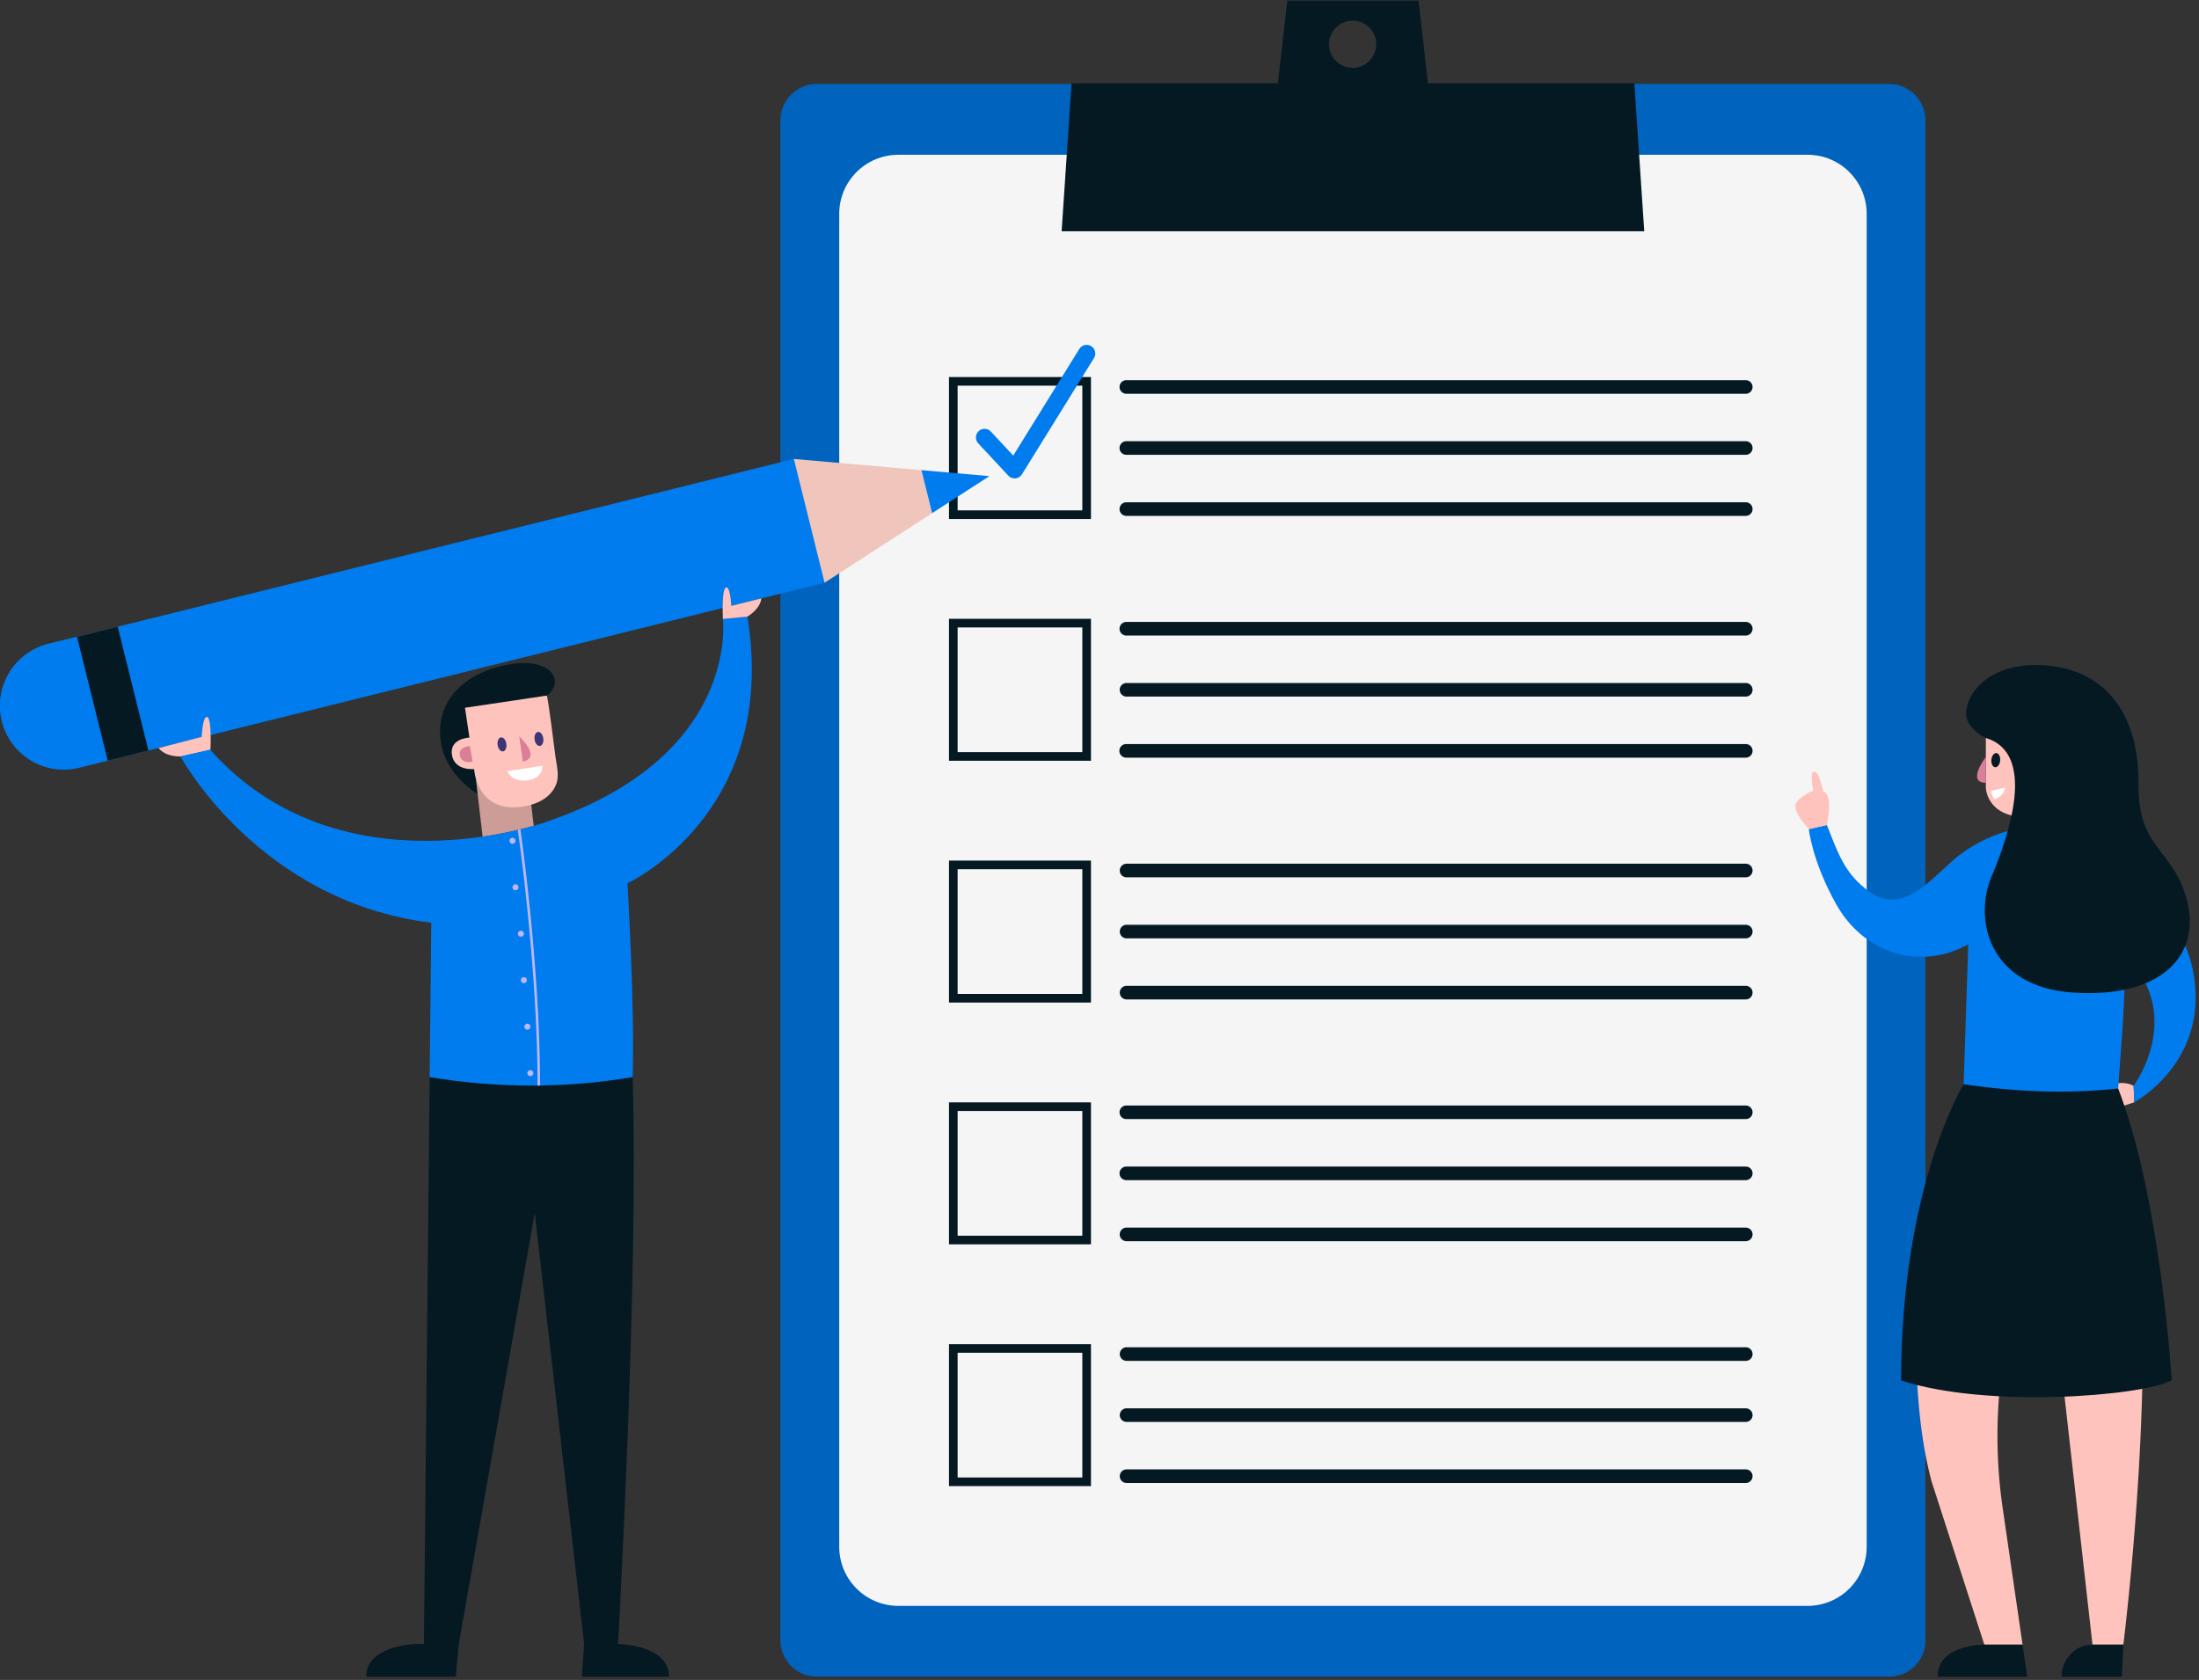 <svg xmlns="http://www.w3.org/2000/svg" width="483" height="369" fill="none"><rect width="100%" height="100%" fill="#333333" stroke="none"/><path fill="#0063BE" d="M422.917 26.447a8 8 0 0 0-8-8H179.416a8 8 0 0 0-8 8v333.834a8 8 0 0 0 8 8h235.501a8 8 0 0 0 8-8z"/><path fill="#F5F5F5" d="M184.332 339.752V46.974c0-7.168 5.81-12.978 12.978-12.978h199.718c7.168 0 12.978 5.81 12.978 12.978v292.778c0 7.168-5.81 12.978-12.978 12.978H197.31c-7.168 0-12.978-5.81-12.978-12.978"/><path fill="#051923" d="M361.152 50.798h-127.97l2.174-32.491h123.622z"/><path fill="#051923" d="M311.584.137h-28.837l-2.173 19.169h33.184zm-14.418 14.761a5.177 5.177 0 1 1 0-10.353 5.177 5.177 0 0 1 0 10.353"/><path stroke="#051923" stroke-miterlimit="10" stroke-width="1.895" d="M238.677 83.762h-29.288v29.288h29.288z"/><path fill="#051923" d="M383.448 86.49H247.395a1.493 1.493 0 0 1 0-2.986h136.053a1.493 1.493 0 1 1 0 2.986M383.448 99.9H247.395a1.493 1.493 0 0 1 0-2.986h136.053a1.493 1.493 0 1 1 0 2.986M383.448 113.312H247.395a1.493 1.493 0 0 1 0-2.986h136.053a1.493 1.493 0 0 1 0 2.986M383.448 192.701H247.395a1.494 1.494 0 0 1 0-2.986h136.053a1.492 1.492 0 1 1 0 2.986M383.448 206.111H247.395a1.494 1.494 0 0 1 0-2.986h136.053a1.492 1.492 0 1 1 0 2.986M383.448 219.523H247.395a1.494 1.494 0 0 1 0-2.986h136.053a1.493 1.493 0 0 1 0 2.986M383.448 245.808H247.395a1.493 1.493 0 0 1 0-2.986h136.053a1.493 1.493 0 0 1 0 2.986M383.448 259.218H247.395a1.493 1.493 0 0 1 0-2.986h136.053a1.493 1.493 0 0 1 0 2.986M383.448 272.628H247.395a1.493 1.493 0 0 1 0-2.985h136.053a1.492 1.492 0 1 1 0 2.985M383.448 298.914H247.395a1.494 1.494 0 0 1 0-2.986h136.053a1.492 1.492 0 1 1 0 2.986M383.448 312.324H247.395a1.494 1.494 0 0 1 0-2.986h136.053a1.492 1.492 0 1 1 0 2.986M383.448 325.736H247.395a1.494 1.494 0 0 1 0-2.986h136.053a1.492 1.492 0 1 1 0 2.986M383.448 139.595H247.395a1.493 1.493 0 0 1 0-2.986h136.053a1.493 1.493 0 0 1 0 2.986M383.448 153.005H247.395a1.493 1.493 0 0 1 0-2.985h136.053a1.492 1.492 0 1 1 0 2.985M383.448 166.417H247.395a1.493 1.493 0 1 1 0-2.985h136.053a1.492 1.492 0 1 1 0 2.985"/><path stroke="#051923" stroke-miterlimit="10" stroke-width="1.895" d="M238.677 136.867h-29.288v29.288h29.288zM238.677 189.975h-29.288v29.288h29.288zM238.677 296.188h-29.288v29.288h29.288zM238.677 243.082h-29.288v29.288h29.288z"/><path stroke="#007CEE" stroke-linecap="round" stroke-linejoin="round" stroke-miterlimit="10" stroke-width="3.791" d="m216.25 96.085 6.608 7.099 15.818-25.536"/><path fill="#FFC3BD" d="M468.639 238.506s-1.774-1.127-4.399-.369c.788 4.169.984 5.153.984 5.153l3.561-1.176z"/><path fill="#FFC3BD" d="m465.239 239.089-33.937-.952c-3.827 11.64-8.46 31.536-9.681 42.048-1.222 10.512-1.361 30.623 2.7 45.402l11.533 35.664h8.391l-4.369-30.03a109.75 109.75 0 0 1 4.646-50.968l4.473-13.22 10.611 94.218h6.782c2.513-21.171 8.853-85.177-1.149-122.162"/><path fill="#051923" d="M425.582 368.279h19.685l-1.022-7.029h-8.391s-10.272-.142-10.272 7.029M452.809 368.279h13.253l.327-7.028h-6.782c-3.67-.038-6.798 3.146-6.798 7.028"/><path fill="#FFC3BD" d="M436.182 156.122v16.922s.142 6.417 8.897 6.417c10.119 0 9.247-9.732 9.247-9.732s4.362-.174 4.362-3.837-4.362-3.141-4.362-3.141v-6.63z"/><path fill="#007CEE" d="M453.906 183.326c-7.616-3.463-16.382-.61-22.854 3.976-5.854 4.148-12.335 14.35-20.424 8.569-5.471-3.909-6.898-8.416-9.363-14.662l-3.97.897s.753 7.213 6.1 16.652c5.805 10.249 17.287 14.1 27.306 9.476q.813-.375 1.615-.821l-1.291 39.164 33.95-.01c-.147-18.22 8.236-54.464-11.069-63.241"/><path fill="#007CEE" d="M450.455 182.105s21.957 2.583 30.633 28.615c5.923 21.624-12.303 31.394-12.303 31.394l-.147-3.607s12.159-16.356-3.13-29.853"/><path fill="#051923" d="M436.18 162.096s-3.505-1.571-4.204-4.407c-.963-3.911 3.839-12.606 17.402-11.529 13.562 1.077 20.467 11.233 20.322 26.007-.143 14.773 8.013 14.157 10.782 26.16s-6.331 20.928-25.094 19.698c-18.763-1.232-21.841-16.312-17.994-25.391s10.039-27.152-1.214-30.538M465.24 239.088c-10.988 1.194-22.319.792-33.938-.951 0 0-13.73 22.31-13.73 65.072 18.608 6.13 52.62 3.527 59.438 0 0 0-2.364-39.855-11.77-64.121"/><path fill="#FFC3BD" d="M401.264 181.21s1.533-6.741-.814-7.389c-.81-3.642-1.458-4.533-2.186-4.29s0 4.128 0 4.128-3.199 1.278-3.847 2.984c-.647 1.706 2.876 5.464 2.876 5.464z"/><path fill="#051923" d="M439.324 167.049c-.071.858-.56 1.517-1.093 1.473s-.907-.775-.836-1.632c.071-.858.56-1.517 1.093-1.474.532.044.907.775.836 1.633"/><path fill="#DB7E98" d="M436.179 166.268s-4.345 5.651 0 5.67Z"/><path fill="#fff" d="m437.328 173.71 3.134-.71s-.296 1.952-2.394 2.542c0 0-.71-.916-.74-1.832"/><path fill="#051923" d="M91.62 361.109s-11.186.097-11.186 7.171h19.685l.65-7.171zM135.756 361.109s11.186.097 11.186 7.171h-19.149l.507-7.171zM107.144 175.669s-8.891-3.922-10.286-12.552 4.533-15.168 14.47-17.085c9.936-1.918 12.885 3.75 8.753 6.756-4.134 3.007-12.937 22.881-12.937 22.881"/><path fill="#CC9C97" d="m106.001 183.773-1.763-15.182 11.352-1.318 1.638 14.12a87 87 0 0 1-11.227 2.38"/><path fill="#FFC3BD" d="M120.079 152.789c.258-.023 1.793 12.408 1.922 13.389.263 1.994.917 4.215.138 6.142-1.228 3.038-4.355 4.407-7.421 4.865-10.008 1.492-10.58-8.263-10.58-8.263s-4.34.47-4.88-3.153 3.851-3.748 3.851-3.748l-.977-6.558z"/><path fill="#007CEE" d="M181.108 127.994 17.381 168.612c-7.507 1.863-15.104-2.714-16.966-10.221s2.714-15.103 10.221-16.965l163.728-40.619z"/><path fill="#007CEE" d="m23.655 167.056-6.274 1.557c-7.507 1.862-15.104-2.714-16.966-10.221s2.714-15.104 10.221-16.966l6.275-1.557z"/><path fill="#051923" d="m25.855 137.657-8.94 2.218 6.744 27.187 8.941-2.218z"/><path fill="#EFC5BC" d="m174.363 100.809 6.745 27.185 23.627-15.277-2.344-9.447z"/><path fill="#007CEE" d="m202.391 103.27 2.343 9.447 12.583-8.137z"/><path fill="#FFC3BD" d="M46.222 164.731s.35-6.828-.717-7.252c-1.017-.229-1.2 4.374-1.2 4.374l-9.461 2.451s1.121 1.853 4.802 1.853"/><path fill="#3E3577" d="M111.215 163.366c.126.851-.2 1.605-.729 1.683s-1.059-.548-1.185-1.4.2-1.605.729-1.683c.53-.078 1.06.548 1.185 1.4M119.331 162.164c.127.852-.2 1.606-.729 1.684s-1.059-.55-1.184-1.4c-.126-.851.2-1.606.729-1.684.527-.078 1.058.55 1.184 1.4"/><path fill="#fff" d="m111.445 169.388 7.69-1.189s.26 2.647-3.124 3.167c-3.692.568-4.566-1.978-4.566-1.978"/><path fill="#DB7E98" d="M114.043 161.742s5.053 4.66.796 5.532ZM103.205 163.85s-2.695.217-2.178 2.179c.517 1.963 2.79 1.246 2.79 1.246z"/><path fill="#3E3577" d="M138.951 236.591c.089.729-.025-.758 0 0"/><path fill="#051923" d="M138.951 236.592H94.377l-1.27 124.517h7.663l16.687-94.65 10.846 94.65h7.457s4.608-82.344 3.191-124.517"/><path fill="#007CEE" d="m164.159 135.447-5.388.49s3.943 30.225-39.058 44.679c0 0-45.017 16.199-73.564-15.962l-6.506 1.501s17.136 31.829 55.078 36.527l-.347 33.908c14.919 2.462 29.777 2.483 44.575 0 .529-14.688-1.125-42.578-1.125-42.578s33.378-15.464 26.335-58.565"/><path fill="#BFB7FB" d="M118.616 238.446h-.543c0-26.341-4.291-55.804-4.335-56.142l.572-.14c.044.336 4.306 29.908 4.306 56.282M112.569 185.337a.657.657 0 1 0 0-1.314.657.657 0 0 0 0 1.314M113.225 195.544a.657.657 0 1 0 0-1.314.657.657 0 0 0 0 1.314M114.415 205.752a.657.657 0 1 0 0-1.315.657.657 0 0 0 0 1.315M115.071 215.957a.657.657 0 1 0 0-1.315.657.657 0 0 0 0 1.315M115.835 226.164a.657.657 0 1 0 0-1.315.657.657 0 0 0 0 1.315M116.489 236.371a.657.657 0 1 0 0-1.314.657.657 0 0 0 0 1.314"/><path fill="#FFC3BD" d="M158.783 135.952s-.335-6.533.686-6.938c.973-.22 1.142 4.065 1.142 4.065l6.609-1.64s.031 2.042-3.059 4.009"/></svg>